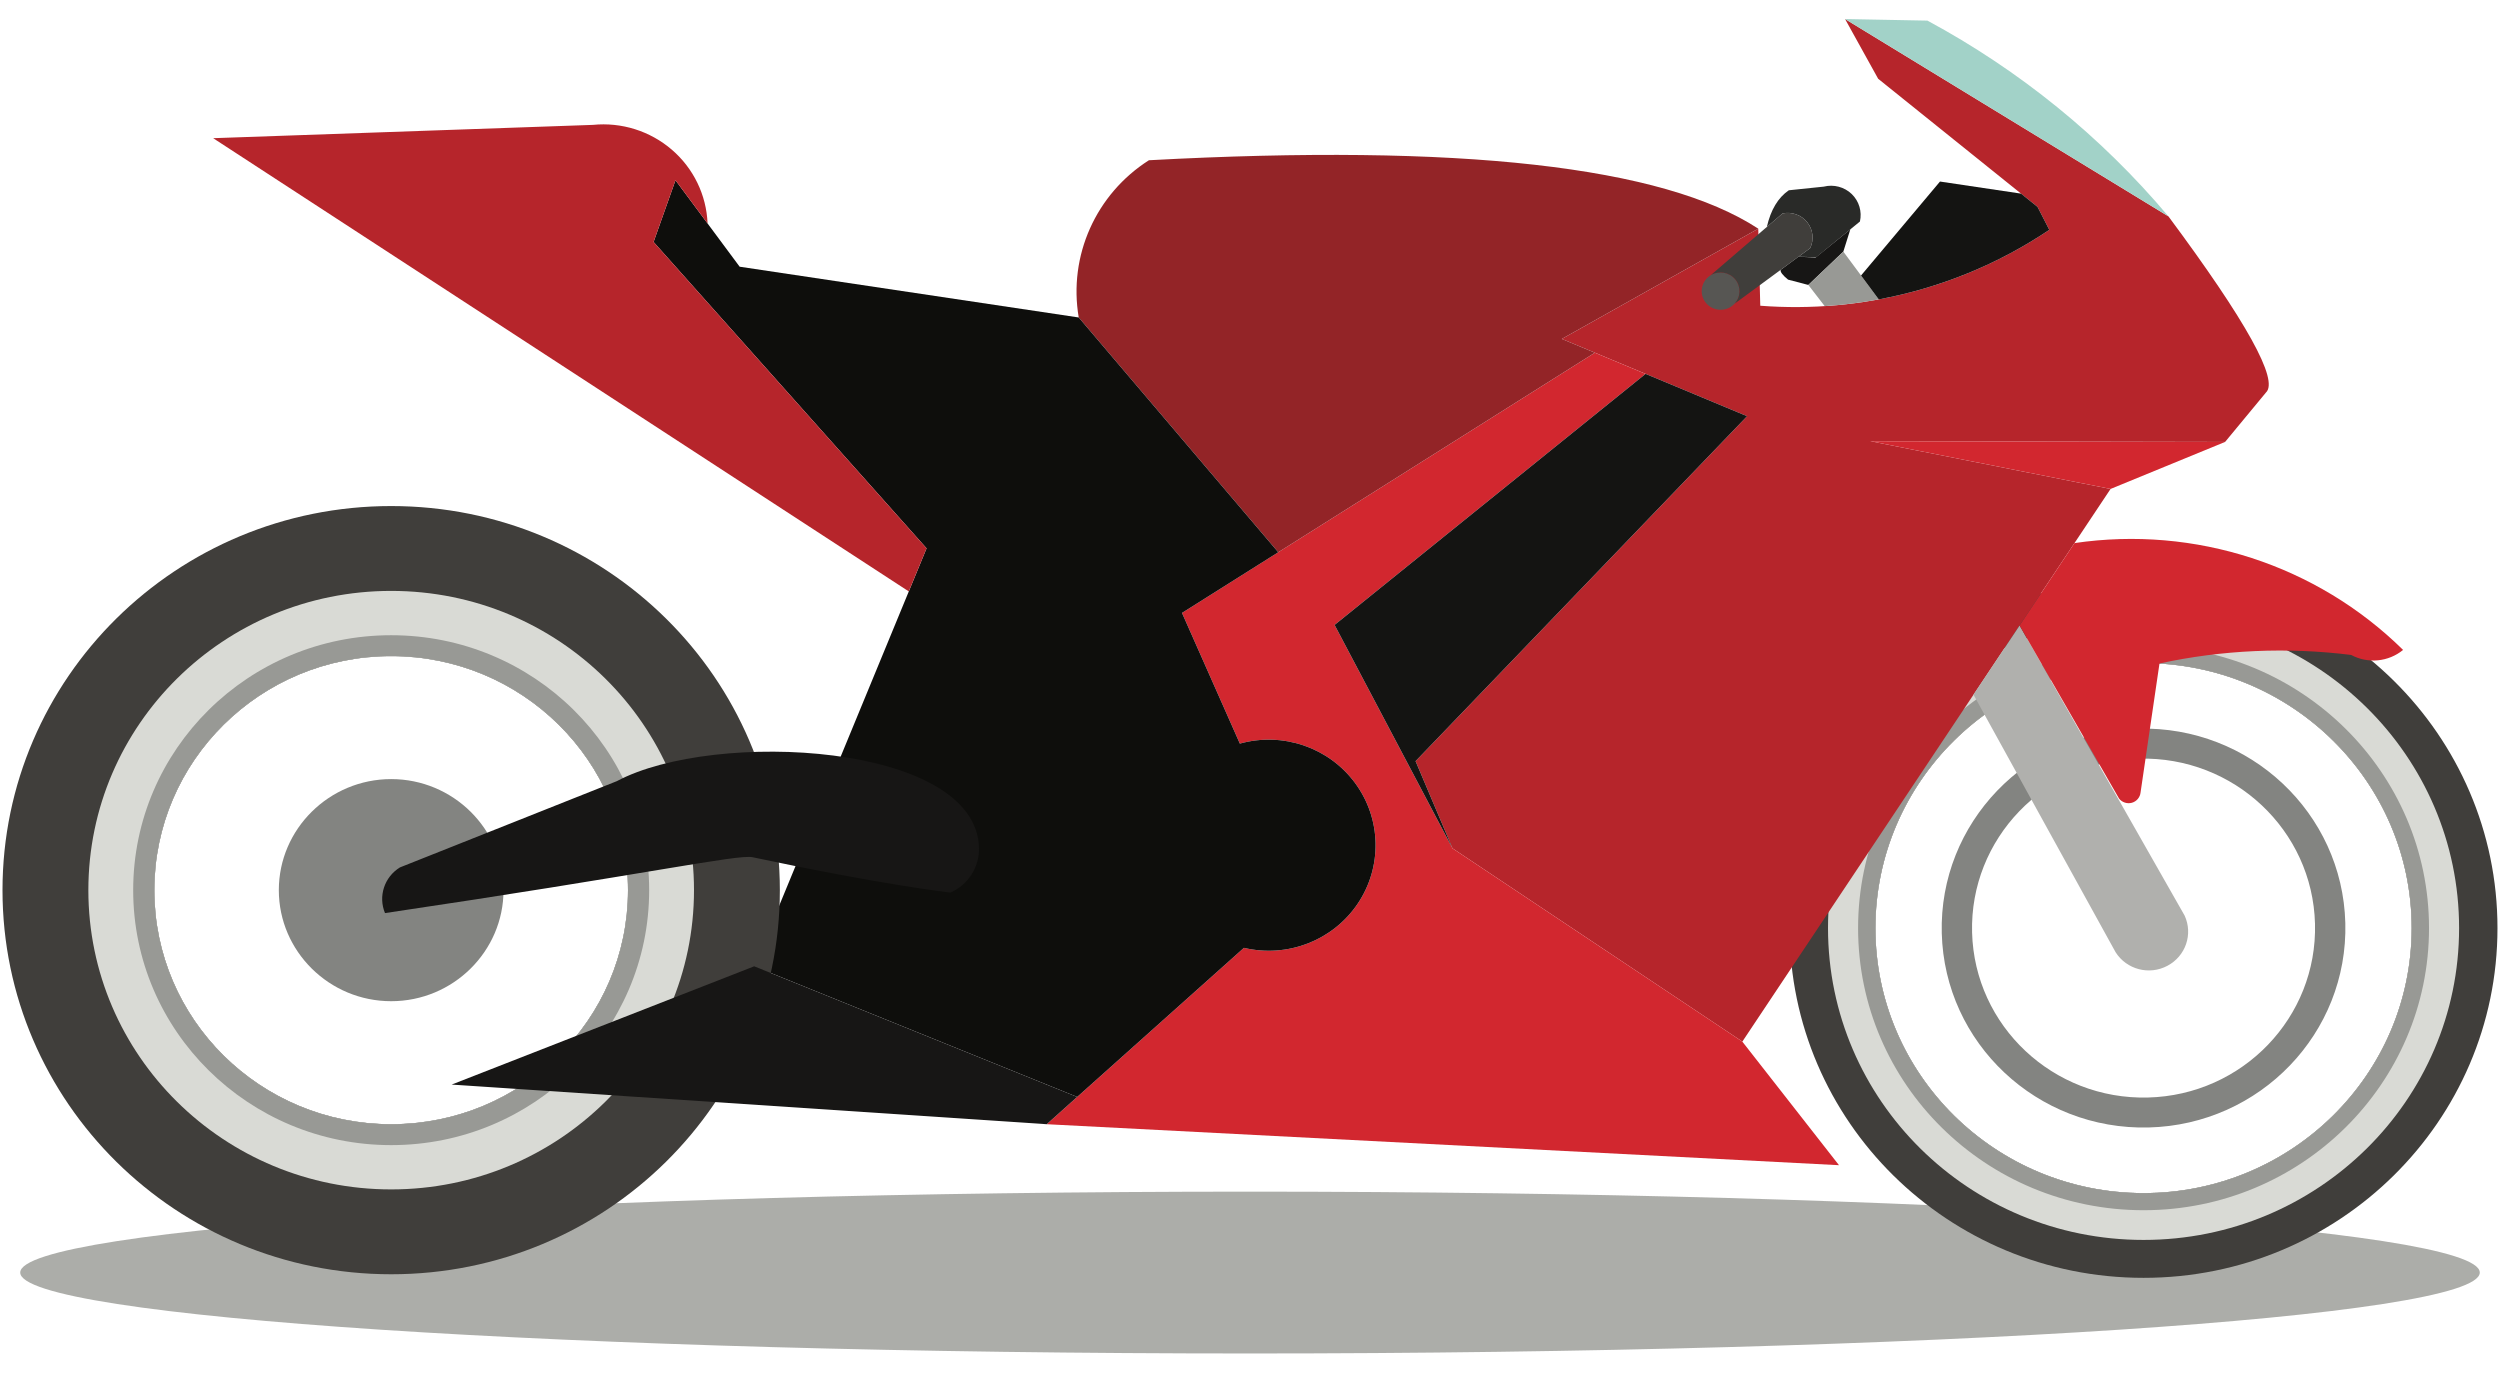<?xml version="1.0" encoding="UTF-8"?>
<svg width="102px" height="56px" viewBox="0 0 102 56" version="1.1" xmlns="http://www.w3.org/2000/svg" xmlns:xlink="http://www.w3.org/1999/xlink">
    <!-- Generator: Sketch 52.1 (67048) - http://www.bohemiancoding.com/sketch -->
    <title>bike3</title>
    <desc>Created with Sketch.</desc>
    <g id="Page-1" stroke="none" stroke-width="1" fill="none" fill-rule="evenodd">
        <g id="Desktop-V2-Copy-3" transform="translate(-1044, -678)">
            <g id="discover-your-bike" transform="translate(88, 576)">
                <g id="motor-cycles-copy" transform="translate(841, 60)">
                    <g id="bike3" transform="translate(115, 42)">
                        <path d="M51,55.222 C78.635,55.222 101.175,53.739 101.175,51.92 C101.175,50.1 78.635,48.619 51,48.619 C23.364,48.619 0.825,50.1 0.825,51.92 C0.825,53.739 23.364,55.222 51,55.222" id="Fill-261" fill="#ACADA9"></path>
                        <path d="M87.457,27.055 C93.499,27.055 98.396,31.895 98.396,37.866 C98.396,43.837 93.499,48.678 87.457,48.678 C81.414,48.678 76.517,43.837 76.517,37.866 C76.517,31.895 81.414,27.055 87.457,27.055 Z M87.457,23.596 C79.482,23.596 73.016,29.985 73.016,37.866 C73.016,45.748 79.482,52.136 87.457,52.136 C95.432,52.136 101.897,45.748 101.897,37.866 C101.897,29.985 95.432,23.596 87.457,23.596 Z" id="Fill-262" fill="#403E3B"></path>
                        <path d="M87.457,27.055 C93.499,27.055 98.396,31.895 98.396,37.866 C98.396,43.837 93.499,48.678 87.457,48.678 C81.414,48.678 76.517,43.837 76.517,37.866 C76.517,31.895 81.414,27.055 87.457,27.055 Z M87.457,25.143 C80.346,25.143 74.583,30.838 74.583,37.866 C74.583,44.892 80.346,50.589 87.457,50.589 C94.567,50.589 100.331,44.892 100.331,37.866 C100.331,30.838 94.567,25.143 87.457,25.143 Z" id="Fill-263" fill="#D9DAD5"></path>
                        <path d="M87.457,27.055 C93.499,27.055 98.396,31.895 98.396,37.866 C98.396,43.837 93.499,48.678 87.457,48.678 C81.414,48.678 76.517,43.837 76.517,37.866 C76.517,31.895 81.414,27.055 87.457,27.055 Z M87.457,26.356 C81.025,26.356 75.81,31.51 75.81,37.866 C75.81,44.223 81.025,49.377 87.457,49.377 C93.89,49.377 99.104,44.223 99.104,37.866 C99.104,31.51 93.89,26.356 87.457,26.356 Z" id="Fill-264" fill="#989995"></path>
                        <path d="M76.629,3.214 C75.729,1.589 75.279,0.777 75.279,0.777 C84.073,6.145 88.472,8.828 88.472,8.828 C91.661,13.122 92.987,15.518 92.449,16.017 C91.338,17.36 90.783,18.031 90.783,18.031 C81.134,18.011 76.309,18.001 76.309,18.001 C82.842,19.299 86.111,19.949 86.111,19.949 C76.093,34.982 71.087,42.498 71.087,42.498 C63.203,37.241 59.261,34.612 59.261,34.612 C58.256,32.239 57.755,31.055 57.755,31.055 C66.77,21.672 71.281,16.981 71.281,16.981 C66.24,14.879 63.722,13.828 63.722,13.828 C69.065,10.829 71.737,9.33 71.737,9.33 C71.792,11.425 71.819,12.474 71.819,12.474 C75.991,12.795 80.151,11.703 83.612,9.377 C83.291,8.753 83.131,8.441 83.131,8.441 C78.798,4.957 76.629,3.214 76.629,3.214" id="Fill-265" fill="#B6252B"></path>
                        <path d="M88.472,8.828 C79.678,3.461 75.279,0.777 75.279,0.777 C77.519,0.82 78.639,0.841 78.639,0.841 C82.399,2.867 85.734,5.578 88.472,8.828" id="Fill-266" fill="#A2D2C8"></path>
                        <path d="M65.07,14.391 C66.449,14.966 67.139,15.254 67.139,15.254 C58.68,22.082 54.451,25.497 54.451,25.497 C57.658,31.574 59.261,34.612 59.261,34.612 C67.146,39.869 71.087,42.498 71.087,42.498 C73.718,45.86 75.031,47.54 75.031,47.54 C53.482,46.424 42.705,45.868 42.705,45.868 C48.07,41.07 50.752,38.672 50.752,38.672 C52.527,39.092 54.377,38.375 55.39,36.876 C56.403,35.377 56.364,33.412 55.292,31.954 C54.219,30.495 52.342,29.851 50.586,30.339 C49.011,26.785 48.225,25.007 48.225,25.007 C59.455,17.93 65.07,14.391 65.07,14.391" id="Fill-267" fill="#D2272F"></path>
                        <path d="M70.18,11.117 C69.755,11.129 69.419,11.477 69.429,11.899 C69.441,12.319 69.793,12.65 70.22,12.639 C70.645,12.629 70.981,12.279 70.969,11.859 C70.958,11.438 70.604,11.108 70.18,11.117" id="Fill-268" fill="#575653"></path>
                        <path d="M70.764,12.397 C71.026,12.117 71.04,11.69 70.794,11.396 C70.549,11.101 70.122,11.031 69.793,11.231 C71.753,9.548 72.73,8.707 72.73,8.707 C73.11,8.63 73.499,8.771 73.737,9.073 C73.975,9.373 74.021,9.78 73.854,10.125 C71.794,11.64 70.764,12.397 70.764,12.397" id="Fill-269" fill="#403E3B"></path>
                        <path d="M72.73,8.707 C72.302,9.075 72.087,9.26 72.087,9.26 C72.246,8.561 72.546,8.063 72.984,7.763 C73.933,7.665 74.408,7.615 74.408,7.615 C74.816,7.512 75.249,7.627 75.551,7.917 C75.851,8.208 75.977,8.632 75.885,9.038 C74.697,10.009 74.103,10.494 74.103,10.494 C73.62,10.482 73.378,10.475 73.378,10.475 C73.695,10.242 73.854,10.125 73.854,10.125 C74.021,9.78 73.975,9.373 73.737,9.072 C73.499,8.771 73.11,8.63 72.73,8.707" id="Fill-270" fill="#292A28"></path>
                        <path d="M74.078,10.506 C75.021,9.741 75.493,9.358 75.493,9.358 C75.304,9.964 75.208,10.266 75.208,10.266 C74.255,11.173 73.78,11.626 73.78,11.626 C73.229,11.481 72.953,11.409 72.953,11.409 C72.726,11.224 72.627,11.089 72.652,11.01 C73.137,10.653 73.378,10.475 73.378,10.475 C73.845,10.496 74.078,10.506 74.078,10.506" id="Fill-271" fill="#171615"></path>
                        <path d="M73.78,11.626 C74.732,10.718 75.208,10.266 75.208,10.266 C75.208,10.266 75.691,10.916 76.653,12.215 C75.923,12.351 75.187,12.443 74.447,12.489 C74.002,11.914 73.78,11.626 73.78,11.626" id="Fill-272" fill="#989995"></path>
                        <path d="M83.131,8.441 C82.684,8.081 82.459,7.9 82.459,7.9 C80.254,7.571 79.152,7.407 79.152,7.407 C77.004,9.962 75.93,11.241 75.93,11.241 C76.412,11.89 76.653,12.215 76.653,12.215 C79.146,11.753 81.515,10.787 83.612,9.377 C83.291,8.753 83.131,8.441 83.131,8.441" id="Fill-273" fill="#141412"></path>
                        <path d="M63.722,13.828 C69.065,10.829 71.737,9.33 71.737,9.33 C67.848,6.783 59.562,5.852 46.876,6.538 C44.71,7.918 43.584,10.441 44.012,12.953 C49.439,19.337 52.153,22.532 52.153,22.532 C60.765,17.104 65.07,14.391 65.07,14.391 C64.171,14.015 63.722,13.828 63.722,13.828" id="Fill-274" fill="#932427"></path>
                        <path d="M30.178,10.882 L44.012,12.953 L52.153,22.532 L48.225,25.007 L50.586,30.339 C52.342,29.851 54.219,30.495 55.292,31.954 C56.364,33.412 56.403,35.377 55.39,36.876 C54.377,38.375 52.527,39.092 50.752,38.672 L43.949,44.755 L30.771,39.425 L37.804,22.372 L26.666,9.873 L27.56,7.354 L30.178,10.882" id="Fill-275" fill="#0E0E0C"></path>
                        <polyline id="Fill-276" fill="#141412" points="59.261 34.612 54.451 25.497 67.139 15.254 71.281 16.981 57.755 31.055 59.261 34.612"></polyline>
                        <path d="M27.56,7.354 C28.433,8.53 28.869,9.118 28.869,9.118 C28.823,7.959 28.297,6.87 27.411,6.108 C26.524,5.345 25.36,4.978 24.191,5.095 C13.861,5.456 8.697,5.638 8.697,5.638 C27.618,17.968 37.078,24.13 37.078,24.13 C37.562,22.959 37.804,22.372 37.804,22.372 C30.379,14.039 26.666,9.873 26.666,9.873 C27.262,8.194 27.56,7.354 27.56,7.354" id="Fill-277" fill="#B6252B"></path>
                        <path d="M87.277,30.953 C91.141,30.855 94.353,33.87 94.452,37.688 C94.553,41.507 91.5,44.681 87.638,44.779 C83.773,44.878 80.562,41.861 80.461,38.045 C80.362,34.226 83.413,31.052 87.277,30.953 Z M87.245,29.729 C82.697,29.845 79.107,33.582 79.224,38.076 C79.34,42.568 83.121,46.117 87.669,46.001 C92.215,45.885 95.806,42.15 95.689,37.657 C95.573,33.163 91.791,29.614 87.245,29.729 Z" id="Fill-278" fill="#838481"></path>
                        <path d="M80.518,28.34 C81.771,26.46 82.399,25.521 82.399,25.521 C86.888,33.41 89.132,37.355 89.132,37.355 C89.482,38.114 89.176,39.01 88.431,39.404 C87.689,39.801 86.764,39.557 86.316,38.85 C82.451,31.843 80.518,28.34 80.518,28.34" id="Fill-279" fill="#B0B0AD"></path>
                        <path d="M15.96,26.769 C21.297,26.769 25.622,31.045 25.622,36.319 C25.622,41.593 21.297,45.868 15.96,45.868 C10.624,45.868 6.297,41.593 6.297,36.319 C6.297,31.045 10.624,26.769 15.96,26.769 Z M15.96,20.647 C7.202,20.647 0.102,27.663 0.102,36.319 C0.102,44.974 7.202,51.99 15.96,51.99 C24.718,51.99 31.818,44.974 31.818,36.319 C31.818,27.663 24.718,20.647 15.96,20.647 Z" id="Fill-280" fill="#403E3B"></path>
                        <path d="M15.96,26.769 C21.297,26.769 25.622,31.045 25.622,36.319 C25.622,41.593 21.297,45.868 15.96,45.868 C10.624,45.868 6.297,41.593 6.297,36.319 C6.297,31.045 10.624,26.769 15.96,26.769 Z M15.96,24.109 C9.137,24.109 3.605,29.575 3.605,36.319 C3.605,43.061 9.137,48.528 15.96,48.528 C22.783,48.528 28.315,43.061 28.315,36.319 C28.315,29.575 22.783,24.109 15.96,24.109 Z" id="Fill-281" fill="#D9DAD5"></path>
                        <path d="M15.96,26.769 C21.297,26.769 25.622,31.045 25.622,36.319 C25.622,41.593 21.297,45.868 15.96,45.868 C10.624,45.868 6.297,41.593 6.297,36.319 C6.297,31.045 10.624,26.769 15.96,26.769 Z M15.96,25.917 C10.146,25.917 5.434,30.573 5.434,36.319 C5.434,42.063 10.146,46.721 15.96,46.721 C21.774,46.721 26.486,42.063 26.486,36.319 C26.486,30.573 21.774,25.917 15.96,25.917 Z" id="Fill-282" fill="#989995"></path>
                        <path d="M15.96,40.849 C18.486,40.849 20.544,38.814 20.544,36.317 C20.544,33.823 18.486,31.787 15.96,31.787 C13.436,31.787 11.376,33.823 11.376,36.317 C11.376,38.814 13.436,40.849 15.96,40.849" id="Fill-283" fill="#838481"></path>
                        <path d="M30.705,34.975 C36.05,36.112 38.776,36.418 38.776,36.418 C39.502,36.098 39.963,35.377 39.943,34.591 C39.831,30.302 29.146,29.749 25.167,31.871 C19.267,34.217 16.316,35.391 16.316,35.391 C15.68,35.783 15.423,36.571 15.708,37.254 C26.32,35.683 30.101,34.847 30.705,34.975" id="Fill-284" fill="#171615"></path>
                        <path d="M84.639,22.158 C89.553,21.434 94.526,23.05 98.046,26.517 C97.448,27.007 96.61,27.089 95.927,26.722 C93.322,26.396 90.674,26.513 88.107,27.07 L87.335,32.333 C87.315,32.53 87.175,32.698 86.981,32.753 C86.786,32.806 86.58,32.738 86.456,32.579 L82.399,25.521 L84.639,22.158" id="Fill-285" fill="#D2272F"></path>
                        <path d="M43.949,44.755 C43.119,45.497 42.705,45.868 42.705,45.868 C26.52,44.79 18.427,44.251 18.427,44.251 C26.656,41.035 30.771,39.425 30.771,39.425 C39.556,42.979 43.949,44.755 43.949,44.755" id="Fill-286" fill="#171615"></path>
                        <path d="M76.309,18.001 C82.842,19.299 86.111,19.949 86.111,19.949 C89.226,18.67 90.783,18.031 90.783,18.031 C81.134,18.011 76.309,18.001 76.309,18.001" id="Fill-287" fill="#D2272F"></path>
                    </g>
                </g>
            </g>
        </g>
    </g>
</svg>